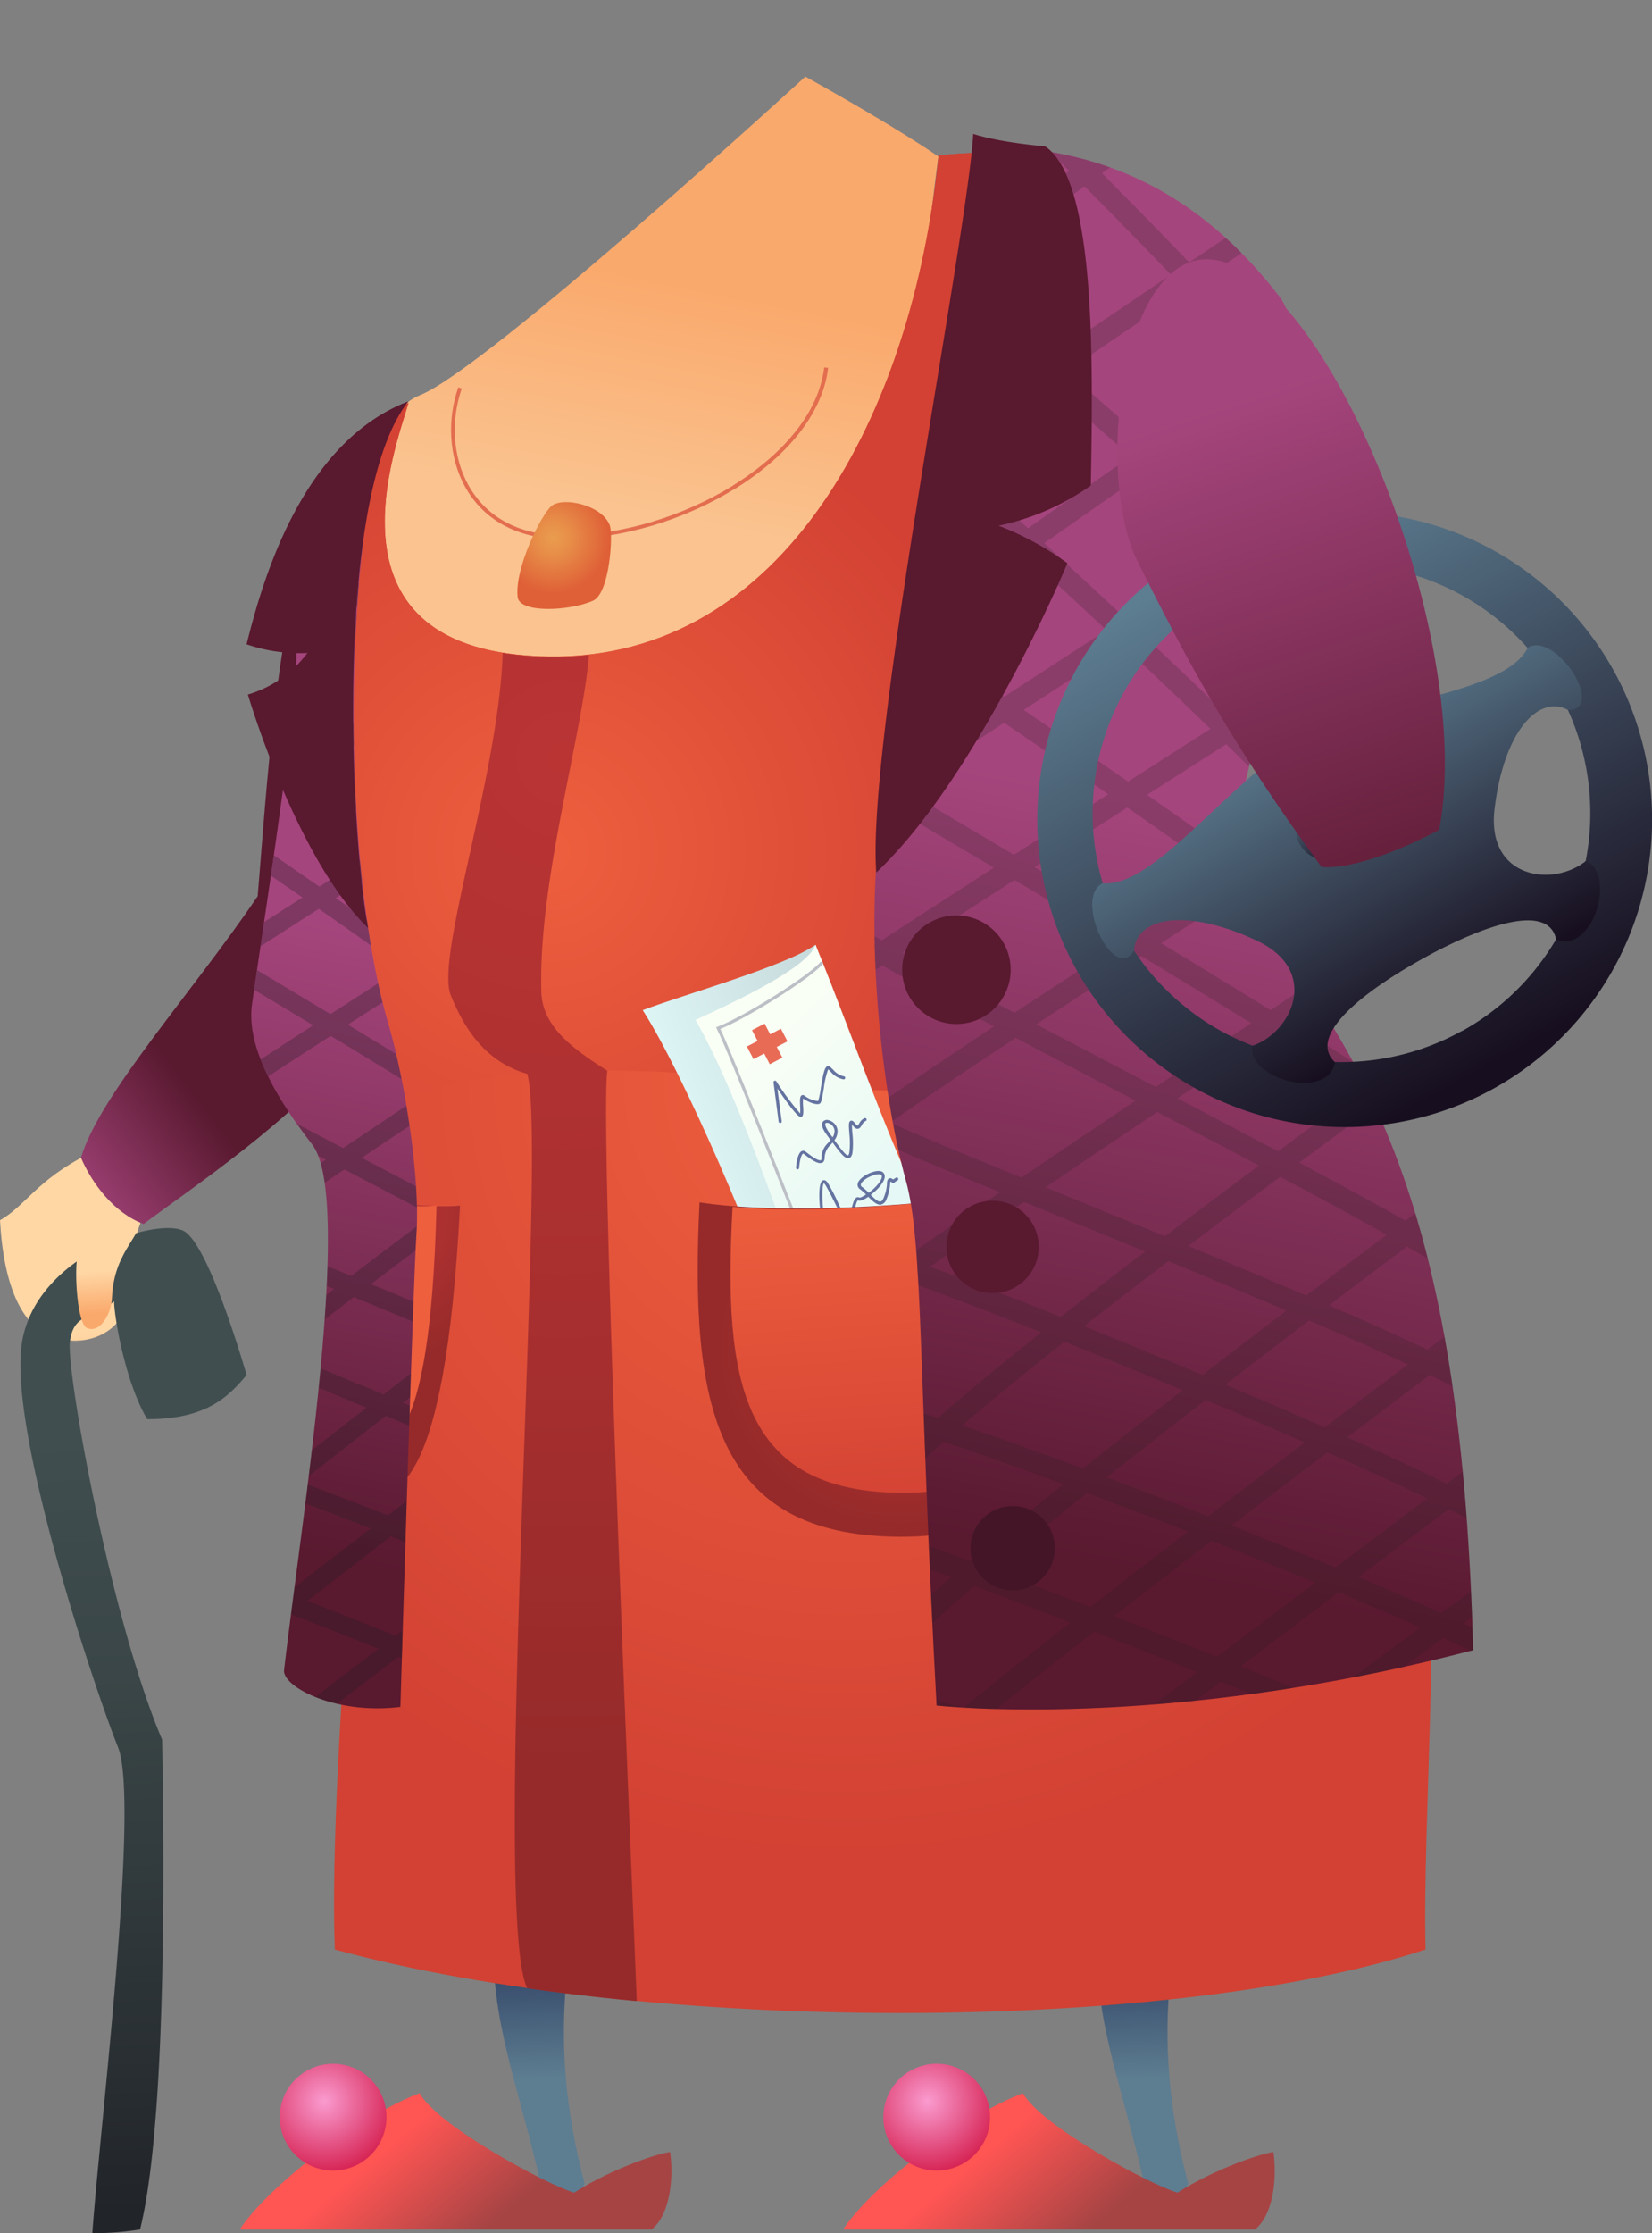 <svg xmlns="http://www.w3.org/2000/svg" xmlns:xlink="http://www.w3.org/1999/xlink" viewBox="0 0 268.71 363"><rect x="0" y="0" width="268.71" height="363" fill="#808080" stroke="none"/><defs><style>.cls-1,.cls-20,.cls-9{fill:none;}.cls-2{fill:url(#Новый_образец_градиента_копия_2);}.cls-3{fill:url(#Безымянный_градиент_62);}.cls-4{fill:url(#Безымянный_градиент_175);}.cls-5{fill:url(#Новый_образец_градиента_копия_2-2);}.cls-6{fill:url(#Безымянный_градиент_62-2);}.cls-7{fill:url(#Безымянный_градиент_175-2);}.cls-8{fill:url(#Безымянный_градиент_144);}.cls-9{stroke:#e36d4f;stroke-width:0.6px;}.cls-20,.cls-9{stroke-miterlimit:10;}.cls-10{fill:url(#Безымянный_градиент_466);}.cls-11{fill:url(#Безымянный_градиент_159);}.cls-12{fill:url(#linear-gradient);}.cls-13{fill:url(#Безымянный_градиент_159-2);}.cls-14{fill:url(#Безымянный_градиент_667);}.cls-15{fill:url(#Безымянный_градиент_16);}.cls-16{fill:url(#Безымянный_градиент_16-2);}.cls-17{fill:url(#Новый_образец_градиента_копия_3);}.cls-18{fill:url(#Безымянный_градиент_481);}.cls-19{fill:#e86b56;}.cls-20{stroke:#bdbfc6;stroke-width:0.5px;}.cls-21{fill:#6473a0;}.cls-22{fill:url(#Новый_образец_градиента_копия_6);}.cls-23{fill:url(#Безымянный_градиент_19);}.cls-24{fill:url(#Новый_образец_градиента_копия_6-2);}.cls-25{fill:url(#Безымянный_градиент_14);}.cls-26{fill:url(#Новый_образец_градиента_копия_6-3);}.cls-27{fill:url(#Безымянный_градиент_663);}.cls-28{fill:url(#Безымянный_градиент_663-2);}.cls-29{opacity:0.2;}.cls-30{clip-path:url(#clip-path);}.cls-31{fill:#211c20;}.cls-32{fill:#59192f;}.cls-33{clip-path:url(#clip-path-2);}.cls-34{opacity:0.3;}.cls-35{fill:#441527;}.cls-36{fill:url(#Безымянный_градиент_3070);}.cls-37{fill:url(#Безымянный_градиент_3070-2);}.cls-38{fill:url(#Безымянный_градиент_3070-3);}.cls-39{fill:url(#Безымянный_градиент_2723);}</style><linearGradient id="Новый_образец_градиента_копия_2" x1="90.62" y1="325.32" x2="90.01" y2="308.05" gradientUnits="userSpaceOnUse"><stop offset="0" stop-color="#5d7d91"/><stop offset="1" stop-color="#374b6b"/></linearGradient><linearGradient id="Безымянный_градиент_62" x1="65.93" y1="334.22" x2="79.23" y2="349.81" gradientUnits="userSpaceOnUse"><stop offset="0" stop-color="#ff5553"/><stop offset="1" stop-color="#a64444"/></linearGradient><radialGradient id="Безымянный_градиент_175" cx="52.72" cy="341.56" r="11.97" gradientUnits="userSpaceOnUse"><stop offset="0" stop-color="#fa9bcf"/><stop offset="1" stop-color="#d52151"/></radialGradient><linearGradient id="Новый_образец_градиента_копия_2-2" x1="188.8" y1="325.32" x2="188.19" y2="308.05" xlink:href="#Новый_образец_градиента_копия_2"/><linearGradient id="Безымянный_градиент_62-2" x1="164.11" y1="334.22" x2="177.41" y2="349.81" xlink:href="#Безымянный_градиент_62"/><radialGradient id="Безымянный_градиент_175-2" cx="150.9" cy="341.56" r="11.97" xlink:href="#Безымянный_градиент_175"/><linearGradient id="Безымянный_градиент_144" x1="93.91" y1="99.56" x2="109.91" y2="19.36" gradientUnits="userSpaceOnUse"><stop offset="0.37" stop-color="#fac38f"/><stop offset="0.83" stop-color="#faa96c"/></linearGradient><radialGradient id="Безымянный_градиент_466" cx="89.98" cy="74.98" r="10.35" gradientUnits="userSpaceOnUse"><stop offset="0" stop-color="#ea9d4e"/><stop offset="0.29" stop-color="#e78c48"/><stop offset="0.87" stop-color="#df6037"/><stop offset="0.89" stop-color="#df5f37"/></radialGradient><linearGradient id="Безымянный_градиент_159" x1="11.46" y1="182.37" x2="14.92" y2="216.4" gradientUnits="userSpaceOnUse"><stop offset="0.64" stop-color="#ffd7a5"/><stop offset="1" stop-color="#faa96c"/></linearGradient><linearGradient id="linear-gradient" x1="27.16" y1="347.1" x2="22.11" y2="220.54" gradientUnits="userSpaceOnUse"><stop offset="0" stop-color="#212429"/><stop offset="0.2" stop-color="#292f33"/><stop offset="0.69" stop-color="#3a4647"/><stop offset="1" stop-color="#404e4f"/></linearGradient><linearGradient id="Безымянный_градиент_159-2" x1="16.54" y1="181.84" x2="17.86" y2="200.9" xlink:href="#Безымянный_градиент_159"/><linearGradient id="Безымянный_градиент_667" x1="-6.48" y1="160.07" x2="15.02" y2="143.56" gradientUnits="userSpaceOnUse"><stop offset="0" stop-color="#a5457d"/><stop offset="1" stop-color="#59192f"/></linearGradient><radialGradient id="Безымянный_градиент_16" cx="137.37" cy="163.61" r="126.44" gradientUnits="userSpaceOnUse"><stop offset="0" stop-color="#ee5f3e"/><stop offset="1" stop-color="#d24133"/></radialGradient><radialGradient id="Безымянный_градиент_16-2" cx="88.92" cy="125.9" r="77.66" xlink:href="#Безымянный_градиент_16"/><linearGradient id="Новый_образец_градиента_копия_3" x1="3334.43" y1="-621.57" x2="3364.47" y2="-621.57" gradientTransform="translate(-2785.24 1937.39) rotate(-20.7)" gradientUnits="userSpaceOnUse"><stop offset="0" stop-color="#ddf5f5"/><stop offset="1" stop-color="#c6d9db"/></linearGradient><linearGradient id="Безымянный_градиент_481" x1="3364.76" y1="-591.99" x2="3346.7" y2="-636.71" gradientTransform="translate(-2785.24 1937.39) rotate(-20.7)" gradientUnits="userSpaceOnUse"><stop offset="0" stop-color="#ddf5f5"/><stop offset="1" stop-color="#fafff5"/></linearGradient><radialGradient id="Новый_образец_градиента_копия_6" cx="-3.94" cy="228.4" r="33.24" gradientTransform="matrix(1, 0.05, -0.05, 0.97, 161.9, -14.67)" gradientUnits="userSpaceOnUse"><stop offset="0" stop-color="#ba3434"/><stop offset="0.47" stop-color="#a92f2f"/><stop offset="0.89" stop-color="#962a2a"/></radialGradient><linearGradient id="Безымянный_градиент_19" x1="147.49" y1="179.02" x2="151.49" y2="235.04" xlink:href="#Безымянный_градиент_16"/><radialGradient id="Новый_образец_градиента_копия_6-2" cx="-594.68" cy="289.36" r="26.83" gradientTransform="matrix(0.8, 0.04, -0.03, 1, 548.31, -80.82)" xlink:href="#Новый_образец_градиента_копия_6"/><radialGradient id="Безымянный_градиент_14" cx="63.03" cy="202.67" r="15.84" gradientUnits="userSpaceOnUse"><stop offset="0" stop-color="#ee5f3e"/><stop offset="1" stop-color="#ee5f3e"/></radialGradient><radialGradient id="Новый_образец_градиента_копия_6-3" cx="91.57" cy="110.81" r="183.73" gradientTransform="matrix(1, 0, 0, 1, 0, 0)" xlink:href="#Новый_образец_градиента_копия_6"/><linearGradient id="Безымянный_градиент_663" x1="172.65" y1="268.46" x2="210.94" y2="76.61" gradientUnits="userSpaceOnUse"><stop offset="0.14" stop-color="#59192f"/><stop offset="0.77" stop-color="#a5457d"/></linearGradient><linearGradient id="Безымянный_градиент_663-2" x1="38.85" y1="261.01" x2="70.34" y2="103.21" xlink:href="#Безымянный_градиент_663"/><clipPath id="clip-path" transform="translate(0 12.45)"><path class="cls-1" d="M208.14,35.8c8.9,11.58-4.94,83.42-10,94.6,26.49,28.25,39.67,58,41.48,125.38-50.59,13.23-87.28,9-87.28,9-3-55.3-2.15-75.08-5-85.34-3.92-14.36-6.85-40.48-3.92-59.42s14.41-64.59,16-108.69C179.07,11.28,195.08,18.82,208.14,35.8Z"/></clipPath><clipPath id="clip-path-2" transform="translate(0 12.45)"><path class="cls-1" d="M63.18,55.39c-7.21,21.09-7.84,71.83,0,98.6,2.8,9.57,5.15,25.35,4.57,34S65.13,265,65.13,265c-10.44,1.31-19-3.18-18.93-5.87,2.7-23.67,11.42-76.7,4.57-85.55S40.1,157,41,150.73c1.52-10.84,7.07-46,7.19-55.51s-.15-24.82,3.91-30A47.21,47.21,0,0,1,63.18,55.39Z"/></clipPath><linearGradient id="Безымянный_градиент_3070" x1="4076.83" y1="-152.68" x2="4076.83" y2="-59.18" gradientTransform="translate(-3296.08 2189.01) rotate(-28.99)" gradientUnits="userSpaceOnUse"><stop offset="0" stop-color="#5d7d91"/><stop offset="1" stop-color="#170f1f"/></linearGradient><linearGradient id="Безымянный_градиент_3070-2" x1="974.24" y1="-124.45" x2="973.49" y2="-70.16" gradientTransform="matrix(-0.87, 0.48, 0.48, 0.87, 1121.99, -258.79)" xlink:href="#Безымянный_градиент_3070"/><linearGradient id="Безымянный_градиент_3070-3" x1="4076.73" y1="-113.2" x2="4076.92" y2="-99.33" gradientTransform="translate(-3858.09 226.5)" xlink:href="#Безымянный_градиент_3070"/><linearGradient id="Безымянный_градиент_2723" x1="192.3" y1="33.55" x2="228.31" y2="142.58" gradientUnits="userSpaceOnUse"><stop offset="0.18" stop-color="#a5457d"/><stop offset="1" stop-color="#59192f"/></linearGradient></defs><g id="Слой_2" data-name="Слой 2"><g id="Слой_2-2" data-name="Слой 2"><path class="cls-2" d="M98.7,280.18c-6,19.45-10.26,37.19-3.62,62.28-1.86,5.82-5.43,3-7,.65-5.78-25.95-13.89-36.89-.68-68.31C91.36,275.61,98.7,280.18,98.7,280.18Z" transform="translate(0 12.45)"/><path class="cls-3" d="M109,337.38c.6,4.19,0,10.17-3,12.57H39c4.7-7.19,19.67-18.56,29.25-22.15,3,5.39,21,15,25.14,16.16C100,339.77,107.76,337.38,109,337.38Z" transform="translate(0 12.45)"/><circle class="cls-4" cx="54.18" cy="344.14" r="8.68"/><path class="cls-5" d="M196.88,280.18c-6,19.45-10.26,37.19-3.62,62.28-1.86,5.82-5.43,3-7,.65-5.78-25.95-13.89-36.89-.67-68.31C189.54,275.61,196.88,280.18,196.88,280.18Z" transform="translate(0 12.45)"/><path class="cls-6" d="M207.14,337.38c.6,4.19,0,10.17-3,12.57h-67c4.7-7.19,19.67-18.56,29.25-22.15,3,5.39,20.95,15,25.14,16.16C198.16,339.77,205.94,337.38,207.14,337.38Z" transform="translate(0 12.45)"/><circle class="cls-7" cx="152.36" cy="344.14" r="8.68"/><path class="cls-8" d="M131,0c15.66,8.71,21.63,13,21.63,13-3.49,24.54-4.17,77.18-59.25,83.16S57.47,56,68.25,51.81,131,0,131,0Z" transform="translate(0 12.45)"/><path class="cls-9" d="M74.83,50.61c-3.59,10.18.9,24.31,16.94,24.28,18.68,0,40.84-12.6,42.63-27.57" transform="translate(0 12.45)"/><path class="cls-10" d="M89.72,69.79c1.82-1.5,8.11-.22,9.45,3.12.6,1.5,0,11.08-2.7,12.28-3.8,1.69-12,2.09-12.27-.6C83.68,79.91,88.05,71.16,89.72,69.79Z" transform="translate(0 12.45)"/><path class="cls-11" d="M14.37,175.14C6,179.33,4.19,183.52,0,185.91c.6,10.78,3.59,16.77,7.78,18.56,4.79,2.4,12,.6,13.17-6s.6-10.17,2.4-13.17S14.37,175.14,14.37,175.14Z" transform="translate(0 12.45)"/><path class="cls-12" d="M40.11,211.06c-3,3.59-6.58,7.18-16.16,7.18-3.6-6-5.39-16.76-5.39-19.16-3.59,3-6.59,1.8-7.19,6.59s6.59,44.9,15,64.66c.6,32.32,0,65.25-3.59,79.62a46.26,46.26,0,0,1-7.76.6c1.17-16.77,7.76-70.05,4.17-79S1.2,220,3.59,205.67s22.15-20.36,26.34-18S40.11,211.06,40.11,211.06Z" transform="translate(0 12.45)"/><path class="cls-13" d="M22.75,184.12c1.22,4.28-4.19,6-4.54,14.44-.1,2.47-1.89,5.77-4.05,4.88-1.61-.67-2.06-9-1.59-11.54C8,185.86,12,172.74,22.75,184.12Z" transform="translate(0 12.45)"/><path class="cls-14" d="M55.68,62.59c-10.14,13.7-12,49.9-13.77,70.64C31.22,149,16.16,165.56,13.17,175.74c1.8,4.19,5.39,9,10.18,10.77,7.18-5.39,25.14-17.36,32.92-28.14s12-64.93,4.79-75S52.08,66.78,55.68,62.59Z" transform="translate(0 12.45)"/><path class="cls-15" d="M66.45,53c-29.33,18.56-11.37,50.29-9,58.07-10.77,32.33-16.16,44.3-15.56,44.3,6,5.39,11.37,11.38,20.35,11.38-3.59,7.18,0,15.28,0,15.28-1.2,15.25-9,91.28-7.78,122.41,50.29,13.77,135.71,13.77,177.41,0-1-43.1,12.37-129.31-35.53-174.21,3.6-9,23.35-80.22,9-96.39s-34.12-23.35-52.68-21c-4.19,41.9-25.14,82-63.46,81.42S64.66,59.59,66.45,53Z" transform="translate(0 12.45)"/><path class="cls-16" d="M196.36,130.24c3.6-9,23.35-80.22,9-96.39s-34.12-23.35-52.68-21c-4.19,41.9-25.14,82-63.46,81.42S64.66,59.59,66.45,53c-29.33,18.56-11.37,50.29-9,58.07-10.77,32.33-16.16,44.3-15.56,44.3,6,5.39,11.37,11.38,20.35,11.38,17.36-5.39,34.13-7.19,74.84-2.4C163,167.41,186.19,154.18,196.36,130.24Z" transform="translate(0 12.45)"/><path class="cls-17" d="M104.54,151.75c7-2.64,23-7.08,28.11-10.62,4.61,12.21,16.26,45.89,16.26,45.89-2.62,5.82-19.57,14.9-22.63,13.91C123.67,191.19,111.21,162.11,104.54,151.75Z" transform="translate(0 12.45)"/><path class="cls-18" d="M113.12,153.34c6.86-3.13,18.24-8.5,19.53-12.21,6.5,15.78,15.31,42,21.86,50.75-2.58,3.12-12.49,9.54-21.29,11.8C130.2,195.7,120.61,166.06,113.12,153.34Z" transform="translate(0 12.45)"/><polygon class="cls-19" points="127.02 167.22 125.28 168.13 124.37 166.39 122.32 167.46 123.23 169.21 121.49 170.11 122.56 172.16 124.3 171.25 125.21 172.99 127.26 171.92 126.35 170.18 128.09 169.27 127.02 167.22"/><path class="cls-20" d="M133.71,144c-1.81,2.29-12.66,9.07-16.89,10.67,2.07,4,16.73,41.42,18.15,45.18,4.58-.66,14.63-6.62,17.57-10.94" transform="translate(0 12.45)"/><path class="cls-21" d="M130.34,169.09c-.19.07-.61.23-3.89-4.6l.7,5.32a.26.26,0,0,1-.21.29.27.27,0,0,1-.29-.22l-.83-6.38a.24.24,0,0,1,.16-.27h0a.26.26,0,0,1,.3.1,43.41,43.41,0,0,0,3.87,5.21,9.57,9.57,0,0,0,0-1.2c-.05-1-.06-1.58.26-1.75a.42.42,0,0,1,.46.07,4.15,4.15,0,0,0,2.21.86,13.56,13.56,0,0,0,.44-2.15c.37-2.26.59-3.33,1.07-3.51a.4.4,0,0,1,.42.09l.52.49a3.16,3.16,0,0,0,1.7,1.06.25.25,0,1,1-.07.49,3.5,3.5,0,0,1-2-1.19c-.14-.14-.29-.29-.45-.43a13.44,13.44,0,0,0-.71,3.08c-.32,1.92-.43,2.42-.72,2.53-.61.23-1.92-.35-2.65-.87a7,7,0,0,0,0,1.21C130.7,168.39,130.7,169,130.34,169.09Z" transform="translate(0 12.45)"/><path class="cls-21" d="M138.14,175.8l-.08,0c-.61.14-1.31-.72-2.63-2.54l-.29.35a2.92,2.92,0,0,0-1,2c0,.47-.09.78-.37.93-.65.34-1.81-.48-3-1.4-.1-.08-.14-.07-.15-.06-.24.1-.54,1-.64,2.3a.25.25,0,0,1-.5,0c.05-.72.26-2.42.94-2.72a.62.62,0,0,1,.66.12c1.73,1.38,2.27,1.44,2.44,1.35s.11-.2.1-.45a3.35,3.35,0,0,1,1.1-2.37c.13-.15.26-.3.37-.45l0,0-.65-.9c-.69-.94-.89-1.64-.6-2.06a.87.87,0,0,1,1-.25,1.92,1.92,0,0,1,1.39,1.64,2.43,2.43,0,0,1-.5,1.6c.91,1.26,1.88,2.55,2.21,2.47,0,0,.13,0,.22-.52a14,14,0,0,0,0-2.95c-.12-1.5-.15-2,.21-2.16h0c.3-.11.55.22.66.36.33.44.46.44.46.44s.2-.25.27-.36a1.81,1.81,0,0,1,.86-.87.25.25,0,0,1,.32.15.24.24,0,0,1-.14.32,1.36,1.36,0,0,0-.61.66c-.17.28-.35.58-.67.6s-.54-.18-.89-.63l-.05-.06a12.83,12.83,0,0,0,.08,1.51,13.84,13.84,0,0,1,0,3.08C138.63,175.09,138.53,175.65,138.14,175.8Zm-3.79-5.71-.08.06c-.11.16,0,.65.59,1.49q.28.41.57.78a1.85,1.85,0,0,0,.31-1.12,1.43,1.43,0,0,0-1-1.2A.67.67,0,0,0,134.35,170.09Z" transform="translate(0 12.45)"/><path class="cls-21" d="M138.22,186.47l-.11,0c-.57,0-1.13-1-2.39-3.53-.49-1-1-2-1.43-2.71a1,1,0,0,0-.28-.34c-.41.32-.29,4.5.2,5.81a.25.25,0,0,1-.14.33.24.24,0,0,1-.32-.15c-.4-1-.89-6,.07-6.44.3-.14.6,0,.9.52a31,31,0,0,1,1.45,2.76,13.91,13.91,0,0,0,1.88,3.23l0-.09c.14-.45.26-.95.37-1.43.3-1.29.49-2,.9-2.23a.5.5,0,0,1,.43,0c.17.07.6-.14,1.11-.49a8.81,8.81,0,0,0-.95-.84.86.86,0,0,1-.41-.86c.1-.74,1.21-1.51,2.26-1.89.51-.18,1.42-.41,1.87,0a.89.89,0,0,1,.28.66c0,.95-1.3,2.16-1.45,2.3s-.47.42-.83.7c.6.59,1.19,1.15,1.59,1.07.18,0,.34-.21.49-.54a7.05,7.05,0,0,0,.56-2.28c0-.48.08-.77.31-.91a.48.48,0,0,1,.45,0l.27.15c.09-.07.23-.16.44-.29a.25.25,0,0,1,.34.09.26.26,0,0,1-.09.35,3,3,0,0,0-.49.33.28.28,0,0,1-.44,0,.67.67,0,0,0-.22-.15,4.41,4.41,0,0,0-.07.49,7.56,7.56,0,0,1-.6,2.44,1.27,1.27,0,0,1-.86.83c-.66.12-1.35-.54-2.08-1.27-.61.42-1.28.76-1.68.58h0c-.22.08-.48,1.21-.64,1.88-.12.5-.23,1-.38,1.47A.56.56,0,0,1,138.22,186.47Zm3.65-7.81c-1,.36-1.78,1-1.85,1.45a.39.39,0,0,0,.21.38,8.48,8.48,0,0,1,1.07.95,9.58,9.58,0,0,0,.85-.7c.36-.33,1.29-1.31,1.29-1.93a.38.38,0,0,0-.12-.29c-.15-.13-.63-.16-1.36.11Z" transform="translate(0 12.45)"/><path class="cls-22" d="M113.78,183c-1.58,32.83,2.34,54.26,32.7,54.35s38-25.6,36.07-60C171.75,181.66,133.41,186,113.78,183Z" transform="translate(0 12.45)"/><path class="cls-23" d="M119.16,183.72c-1.6,28.69,1.61,46.25,27.38,46.49s32.36-21,31-51C163,182,137.06,185.31,119.16,183.72Z" transform="translate(0 12.45)"/><path class="cls-24" d="M74.83,183.52c-4.53.5-16.32-.8-18.56-1.6,1.17,18.3,1.41,49.19,1.41,49.19C63.89,231.4,72.31,231.84,74.83,183.52Z" transform="translate(0 12.45)"/><path class="cls-25" d="M71,183.52c-3.86.6-14-1.2-15.9-1.8,1.44,15.57,2.41,41.9,2.41,41.9C62.79,223.63,70,224.83,71,183.52Z" transform="translate(0 12.45)"/><path class="cls-26" d="M98.78,161.59c-5.37-3.4-10.56-7.06-10.73-12.79-.53-18,6.72-41.82,7.75-54.79a54,54,0,0,1-6.55.31,53.48,53.48,0,0,1-7.48-.63c-.66,19.91-11,49.44-8.44,55.65C76,156,79.85,160.42,85.75,162.1c3.4,10.53-5.9,136.33,0,148.64,5.78.82,11.74,1.52,17.82,2.09C103.07,299.09,97.49,171.39,98.78,161.59Z" transform="translate(0 12.45)"/><path class="cls-27" d="M208.14,35.8c8.9,11.58-4.94,83.42-10,94.6,26.49,28.25,39.67,58,41.48,125.38-50.59,13.23-87.28,9-87.28,9-3-55.3-2.15-75.08-5-85.34-3.92-14.36-6.85-40.48-3.92-59.42s14.41-64.59,16-108.69C179.07,11.28,195.08,18.82,208.14,35.8Z" transform="translate(0 12.45)"/><path class="cls-28" d="M63.18,55.39c-7.21,21.09-7.84,71.83,0,98.6,2.8,9.57,5.15,25.35,4.57,34S65.13,265,65.13,265c-10.44,1.31-19-3.18-18.93-5.87,2.7-23.67,11.42-76.7,4.57-85.55S40.1,157,41,150.73c1.52-10.84,7.07-46,7.19-55.51s-.15-24.82,3.91-30A47.21,47.21,0,0,1,63.18,55.39Z" transform="translate(0 12.45)"/><g class="cls-29"><g class="cls-30"><path class="cls-31" d="M149.44,20.06l-2.33-2.61c11-9.8,43.71-26.91,45.1-27.63l1.62,3.1C193.49-6.9,160.14,10.55,149.44,20.06Z" transform="translate(0 12.45)"/><path class="cls-31" d="M145.3,43.81l-3.24-1.34c3.23-7.81,53.68-42.94,59.42-46.92l2,2.87C182.11,13.23,147.43,38.64,145.3,43.81Z" transform="translate(0 12.45)"/><path class="cls-31" d="M143.6,69.16l-2.36-2.59c7.11-6.46,70.14-48.39,72.82-50.17L216,19.31C215.34,19.75,150.5,62.87,143.6,69.16Z" transform="translate(0 12.45)"/><path class="cls-31" d="M140.07,97.77l-2.36-2.58C147.13,86.6,215.1,40.26,218,38.3l2,2.89C219.25,41.67,149.31,89.35,140.07,97.77Z" transform="translate(0 12.45)"/><path class="cls-31" d="M135.66,124l-2.52-2.42c5-5.24,79.11-52.25,82.26-54.24l1.88,3C195.91,83.88,139.6,119.94,135.66,124Z" transform="translate(0 12.45)"/><path class="cls-31" d="M133.89,150.89l-2-2.84c7.93-5.67,79.19-51.11,82.22-53L216,98C215.22,98.43,141.75,145.28,133.89,150.89Z" transform="translate(0 12.45)"/><path class="cls-31" d="M135,177.44l-2.59-2.35c5.63-6.2,71.23-47.89,74-49.67l1.88,3C189.39,140.38,139.39,172.58,135,177.44Z" transform="translate(0 12.45)"/><path class="cls-31" d="M145.13,230.41l-2.9-2c8.43-12.44,81.21-65.17,84.3-67.41l2.05,2.83C227.83,164.42,153.21,218.48,145.13,230.41Z" transform="translate(0 12.45)"/><path class="cls-31" d="M146.58,256.8l-2.91-2c7.92-11.79,91.38-73.64,94.93-76.27l2.08,2.81C210.78,203.52,152.64,247.76,146.58,256.8Z" transform="translate(0 12.45)"/><path class="cls-31" d="M146.92,278.45l-3.11-1.6c2.89-5.69,79.46-63.23,94.78-74.7l2.1,2.8C204.38,232.14,149.44,274.16,146.92,278.45Z" transform="translate(0 12.45)"/><path class="cls-31" d="M163,288.38l-2.44-2.51c4.9-4.74,79-60.33,82.15-62.69l2.1,2.8C218.14,246,166.76,284.71,163,288.38Z" transform="translate(0 12.45)"/><path class="cls-31" d="M204.16,278.65l-2.85-2c6.14-8.63,44.54-35,46.18-36.12l2,2.88C249.07,243.66,209.94,270.53,204.16,278.65Z" transform="translate(0 12.45)"/><path class="cls-31" d="M221.33,45.25C219.13,39.47,190,9.05,171-10l2.47-2.47c4.9,4.9,47.93,48.11,51.1,56.45Z" transform="translate(0 12.45)"/><path class="cls-31" d="M221.27,69.27C218.8,59.33,169.78,10.81,151.1-7l2.42-2.53c6.95,6.64,68,65.26,71.14,78Z" transform="translate(0 12.45)"/><path class="cls-31" d="M218.57,97c-3.08-9.59-58.5-56.16-79.6-73.3l2.2-2.71C149,27.38,218,83.63,221.9,96Z" transform="translate(0 12.45)"/><path class="cls-31" d="M213.45,123.6c-2.74-5.66-46.07-45.63-74.53-71.11l2.34-2.61c7.29,6.54,71.41,64.1,75.34,72.19Z" transform="translate(0 12.45)"/><path class="cls-31" d="M143,199.53l-2.23-2.69c7.88-6.55,66.33-45.38,76.94-52.42-7.41-7.61-53.15-38.83-82.18-58l1.93-2.92c13.51,8.92,81,53.73,84.35,60.57l.66,1.38-1.27.84C220.5,146.76,151.34,192.6,143,199.53Z" transform="translate(0 12.45)"/><path class="cls-31" d="M231.52,172.38C228,168.1,171,133.9,133.52,112l1.76-3c9.6,5.62,93.92,55.08,98.95,61.22Z" transform="translate(0 12.45)"/><path class="cls-31" d="M238.24,196.37c-2.37-3.17-31.55-18.42-55-30.67-21.46-11.2-41.72-21.79-47.23-25.86l2.08-2.82c5.29,3.92,25.44,14.44,46.77,25.58C218,179.94,238.38,190.72,241,194.28Z" transform="translate(0 12.45)"/><path class="cls-31" d="M242.51,216.8c-5.15-5-45-21.23-71.36-32-19.3-7.85-29.45-12-31-13.29l2.19-2.73c1.45,1.1,15.4,6.77,30.17,12.78C209,196.48,239.74,209.2,245,214.3Z" transform="translate(0 12.45)"/><path class="cls-31" d="M242.57,236.87c-7.19-6.33-93.95-42.07-102.26-43.23l.48-3.46c4.71.66,29.86,10.46,52.27,19.8,10.81,4.5,46.49,19.57,51.83,24.27Z" transform="translate(0 12.45)"/><path class="cls-31" d="M245.64,259.4c-9.89-7.19-91.83-38.83-100.46-39.75l.37-3.48c9.21,1,91.59,32.72,102.15,40.41Z" transform="translate(0 12.45)"/><path class="cls-31" d="M238.53,279c-8.44-6.87-81.06-34.22-92.57-38.3l1.17-3.3c6.88,2.44,84.24,31.26,93.61,38.88Z" transform="translate(0 12.45)"/><path class="cls-31" d="M194.39,282.65c-4.87-4.84-24.59-10.24-36.37-13.47-7.24-2-10.77-3-12-3.74l1.84-3c.88.54,6.07,2,11.1,3.34,13.67,3.74,32.39,8.87,37.92,14.36Z" transform="translate(0 12.45)"/></g></g><path class="cls-32" d="M158.3,9.31c-.88,16.42-17.39,98.72-15.77,120.07,15-14.11,28.56-44.2,31.09-50.28A48.57,48.57,0,0,0,162.43,73a40.15,40.15,0,0,0,15-6.53c.37-20.48.82-49.56-7.43-55.14C162,10.63,158.3,9.31,158.3,9.31Z" transform="translate(0 12.45)"/><g class="cls-33"><g class="cls-34"><path class="cls-31" d="M22.83,50.78l-2-2.24c9.43-8.39,37.4-23,38.59-23.64l1.38,2.65C60.53,27.7,32,42.64,22.83,50.78Z" transform="translate(0 12.45)"/><path class="cls-31" d="M19.28,71.1,16.52,70c2.76-6.69,45.93-36.75,50.84-40.16l1.71,2.46C50.79,44.93,21.11,66.68,19.28,71.1Z" transform="translate(0 12.45)"/><path class="cls-31" d="M17.83,92.79l-2-2.21c6.08-5.53,60-41.41,62.31-42.94l1.66,2.5C79.22,50.51,23.74,87.41,17.83,92.79Z" transform="translate(0 12.45)"/><path class="cls-31" d="M14.81,117.28l-2-2.21c8.06-7.35,66.23-47,68.7-48.69l1.68,2.48C82.57,69.27,22.71,110.07,14.81,117.28Z" transform="translate(0 12.45)"/><path class="cls-31" d="M11,139.76l-2.16-2.07c4.31-4.49,67.7-44.71,70.4-46.42l1.6,2.53C62.6,105.39,14.41,136.25,11,139.76Z" transform="translate(0 12.45)"/><path class="cls-31" d="M9.52,162.74,7.78,160.3c6.79-4.84,67.78-43.73,70.37-45.39l1.61,2.53C79.12,117.84,16.25,157.94,9.52,162.74Z" transform="translate(0 12.45)"/><path class="cls-31" d="M10.46,185.46l-2.22-2c4.82-5.31,61-41,63.34-42.51l1.61,2.53C57,153.74,14.23,181.3,10.46,185.46Z" transform="translate(0 12.45)"/><path class="cls-31" d="M19.14,230.79l-2.48-1.68c7.21-10.64,69.49-55.77,72.14-57.69l1.76,2.43C89.91,174.31,26.05,220.58,19.14,230.79Z" transform="translate(0 12.45)"/><path class="cls-31" d="M20.38,253.37l-2.49-1.66c6.78-10.1,78.2-63,81.24-65.27l1.78,2.4C75.32,207.78,25.57,245.64,20.38,253.37Z" transform="translate(0 12.45)"/><path class="cls-31" d="M20.67,271.9,18,270.53c2.47-4.87,68-54.11,81.11-63.93l1.79,2.4C69.84,232.27,22.83,268.23,20.67,271.9Z" transform="translate(0 12.45)"/><path class="cls-31" d="M34.4,280.4l-2.08-2.15c4.19-4.06,67.6-51.63,70.3-53.65l1.8,2.4C81.62,244.09,37.65,277.25,34.4,280.4Z" transform="translate(0 12.45)"/><path class="cls-31" d="M69.66,272.07l-2.44-1.73c5.25-7.38,38.12-29.95,39.51-30.91l1.7,2.47C108.09,242.13,74.61,265.12,69.66,272.07Z" transform="translate(0 12.45)"/><path class="cls-31" d="M84.35,72.33c-1.88-5-26.77-31-43-47.26L43.42,23c4.19,4.2,41,41.18,43.73,48.31Z" transform="translate(0 12.45)"/><path class="cls-31" d="M84.3,92.89c-2.12-8.51-44.06-50-60-65.31l2.07-2.16c6,5.68,58.17,55.84,60.88,66.75Z" transform="translate(0 12.45)"/><path class="cls-31" d="M82,116.63c-2.64-8.2-50.07-48-68.12-62.72l1.88-2.32c6.72,5.45,65.7,53.59,69.09,64.13Z" transform="translate(0 12.45)"/><path class="cls-31" d="M77.61,139.38c-2.35-4.84-39.43-39-63.78-60.85l2-2.23c6.25,5.59,61.12,54.85,64.48,61.77Z" transform="translate(0 12.45)"/><path class="cls-31" d="M17.32,204.36l-1.91-2.3c6.74-5.6,56.76-38.84,65.84-44.86-6.34-6.51-45.48-33.23-70.32-49.63l1.65-2.49c11.55,7.63,69.36,46,72.18,51.83l.57,1.18-1.09.72C83.64,159.21,24.46,198.43,17.32,204.36Z" transform="translate(0 12.45)"/><path class="cls-31" d="M93.07,181.13c-3-3.67-51.8-32.93-83.87-51.71l1.51-2.58c8.22,4.81,80.38,47.13,84.68,52.39Z" transform="translate(0 12.45)"/><path class="cls-31" d="M98.82,201.66c-2-2.72-27-15.76-47.07-26.25-18.36-9.59-35.7-18.64-40.41-22.13l1.77-2.41c4.53,3.35,21.77,12.36,40,21.89,28.4,14.84,45.81,24.06,48.08,27.11Z" transform="translate(0 12.45)"/><path class="cls-31" d="M102.47,219.15C98.07,214.83,64,201,41.41,191.8c-16.52-6.72-25.2-10.28-26.57-11.37l1.88-2.34C18,179,29.9,183.89,42.54,189c31.3,12.72,57.56,23.61,62,28Z" transform="translate(0 12.45)"/><path class="cls-31" d="M102.53,236.32c-6.15-5.42-80.4-36-87.51-37l.41-3c7.64,1.07,82.43,31.85,89.08,37.71Z" transform="translate(0 12.45)"/><path class="cls-31" d="M105.15,255.6c-8.46-6.16-78.58-33.24-86-34l.32-3c7.88.84,78.38,28,87.41,34.58Z" transform="translate(0 12.45)"/><path class="cls-31" d="M99.07,272.37c-7.22-5.87-69.37-29.28-79.22-32.78l1-2.82c5.89,2.09,72.09,26.76,80.11,33.28Z" transform="translate(0 12.45)"/><path class="cls-31" d="M61.3,275.49c-4.17-4.14-21-8.76-31.13-11.52-6.19-1.7-9.22-2.54-10.28-3.2l1.57-2.55c.75.47,5.2,1.68,9.5,2.86,11.69,3.2,27.72,7.59,32.45,12.29Z" transform="translate(0 12.45)"/></g></g><path class="cls-32" d="M66.44,52.78C54,68.45,57.24,125.4,59.88,138.39c-11.7-11.23-19.56-37.94-19.56-37.94A18.67,18.67,0,0,0,50,93.69a26.46,26.46,0,0,1-9.89-1.41C42.93,80.86,49.46,59.31,66.44,52.78Z" transform="translate(0 12.45)"/><circle class="cls-32" cx="155.57" cy="157.63" r="8.82"/><circle class="cls-32" cx="161.45" cy="202.69" r="7.51"/><circle class="cls-35" cx="164.72" cy="251.66" r="6.86"/><path class="cls-36" d="M194.53,77a50,50,0,1,0,67.91,19.49A50,50,0,0,0,194.53,77Zm43.28,78.12a40.47,40.47,0,1,1,15.79-55A40.47,40.47,0,0,1,237.81,155.15Z" transform="translate(0 12.45)"/><path class="cls-37" d="M211.67,107.83c11.47-6.35,33-7.31,36.84-15,4.55-2.72,12.79,10.07,6.59,10.14-5-2.67-10.54,3.75-12,16.06-1.37,11.42,9.6,12.76,14.88,8.45,5,2.11,1.11,15.24-4.86,12.8-1.27-6.33-12.7-1.9-21.73,3.1l-.1.06c-9,5-18.85,12.35-14.15,16.78-1.1,6.35-14.31,2.71-13.44-2.67,6.46-2.19,11.14-12.2.73-17.1-11.22-5.27-19.59-4-20,1.68-3.35,5.22-9.83-8.56-5.11-11,8.56.78,20.77-16.94,32.24-23.3" transform="translate(0 12.45)"/><ellipse class="cls-38" cx="218.74" cy="120.73" rx="8.37" ry="6.42" transform="translate(-31.1 133.58) rotate(-28.99)"/><path class="cls-39" d="M203.09,32.1c17.41,11.65,36.38,62.22,31,90.35-13.77,7.19-19.16,6-19.16,6C200,108.09,192.77,94.32,185,78.75S183.48,19,203.09,32.1Z" transform="translate(0 12.45)"/><path class="cls-9" d="M119.36,66.74c8.13-5,14.14-11.92,15-19.42" transform="translate(0 12.45)"/></g></g></svg>